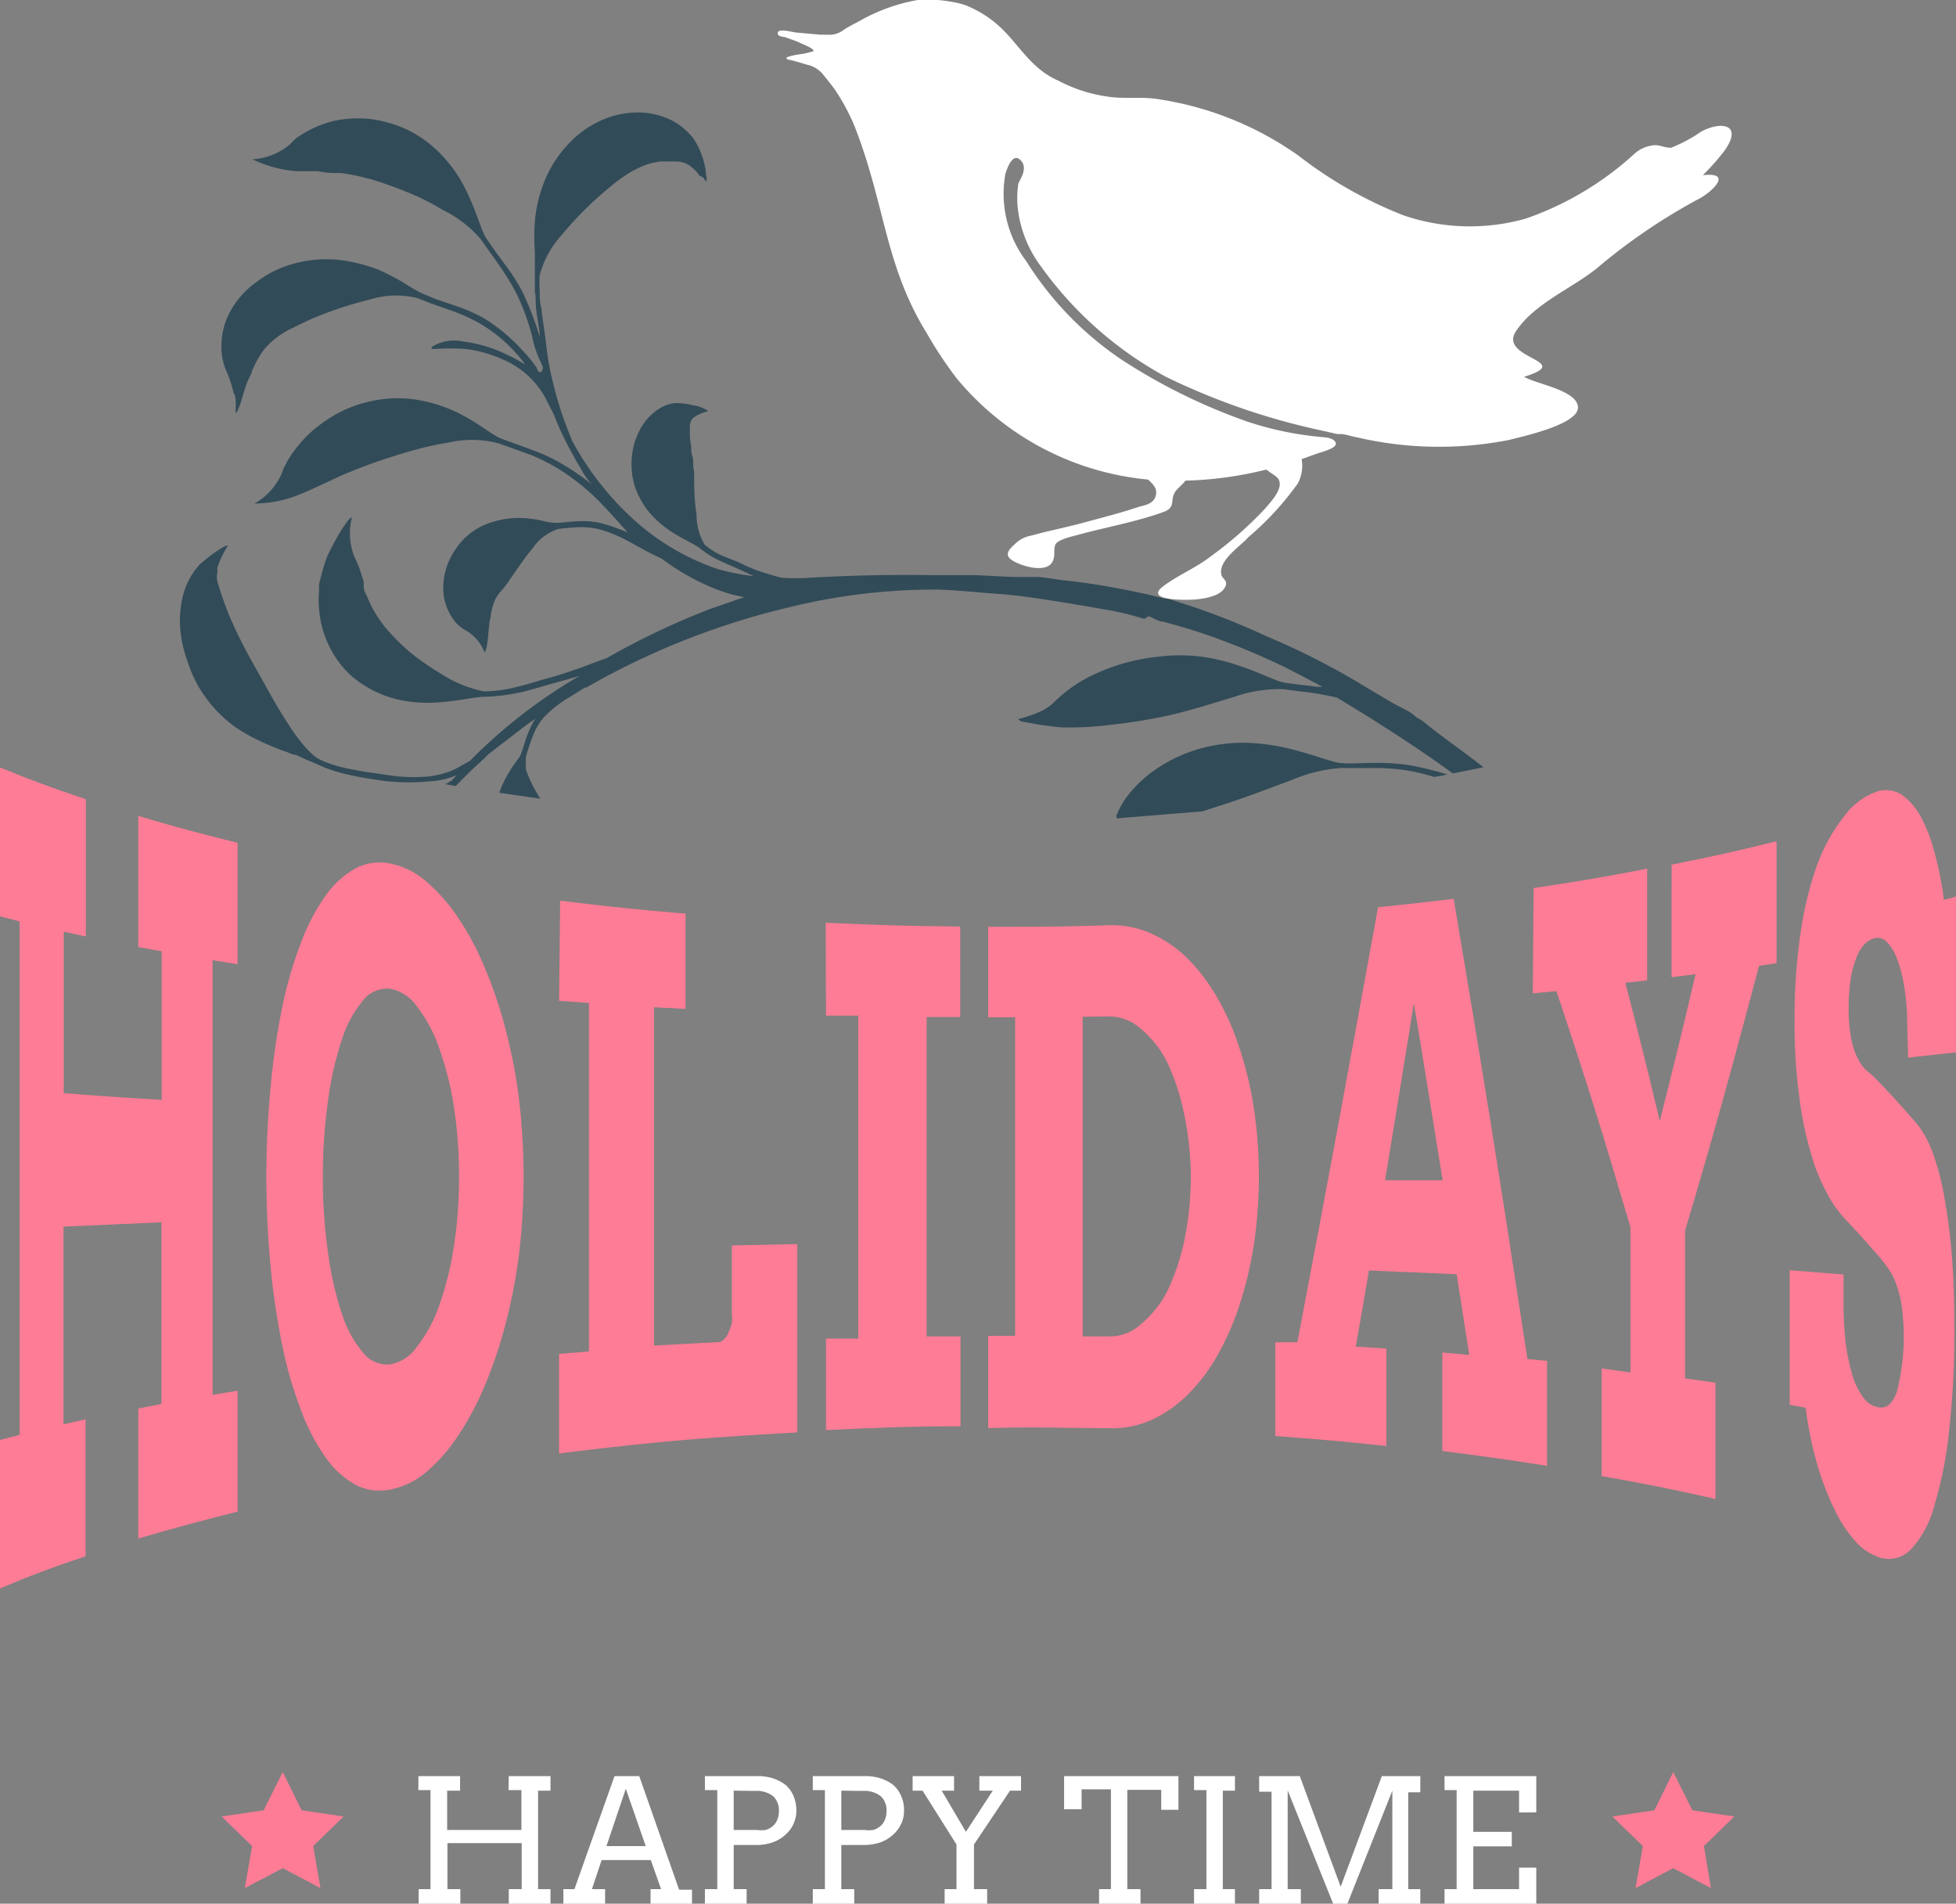 <svg xmlns="http://www.w3.org/2000/svg" viewBox="0 0 72.7 70.74"><rect x="0" y="0" width="72.7" height="70.74" fill="#808080" stroke="none"/><defs><style>.cls-1{fill:#324b58;}.cls-2{fill:#fff;}.cls-3{fill:#ff7c96;}</style></defs><title>Holidays-12</title><g id="Calque_2" data-name="Calque 2"><g id="Planche_Vacance_-_16" data-name="Planche Vacance - 16"><path class="cls-1" d="M52.3,28.42a11.14,11.14,0,0,1,1.49.36,3.86,3.86,0,0,1-.49.09,7.26,7.26,0,0,0-1-.24,7.49,7.49,0,0,0-1.16-.09c-.43,0-.89,0-1.3,0a5.51,5.51,0,0,0-1.79.43c-.73.27-1.55.59-2.43.88l-.93.3h0l-3.19.26a.49.49,0,0,1,0-.11,3.06,3.06,0,0,1,.41-.73,4.58,4.58,0,0,1,.76-.77,5.53,5.53,0,0,1,2.4-1.09,5.76,5.76,0,0,1,1.59-.09,7.63,7.63,0,0,1,1.38.23c.83.21,1.43.46,1.76.5s.8,0,1.25,0A8.45,8.45,0,0,1,52.3,28.42Z"/><path class="cls-1" d="M55.14,28.51,54,28.74c-1.08-.78-2-1.38-2.68-1.81-.52-.34-1.07-.66-1.61-1-.22-.06-.47-.1-.72-.15-.43-.07-.89-.11-1.29-.17a5,5,0,0,0-1.81.28c-.74.22-1.58.5-2.52.71a20.09,20.09,0,0,1-2.06.33,12.13,12.13,0,0,1-1.8.1c-.18,0-.57-.06-.94-.11l-.48-.09c-.13,0-.22-.07-.24-.11a5.19,5.19,0,0,0,.7-.23,1.83,1.83,0,0,0,.66-.43,5.24,5.24,0,0,1,1.46-1,7.38,7.38,0,0,1,2.4-.66,6.3,6.3,0,0,1,1.57,0,7.15,7.15,0,0,1,1.36.32c.81.26,1.39.58,1.71.64s.8.1,1.24.16l.2,0q-.69-.37-1.38-.72a27,27,0,0,0-2.55-1.08c-.43-.16-.87-.3-1.31-.43l-.67-.19c-.19,0-.36-.14-.55-.2L42.53,23h0a10.06,10.06,0,0,0-1.23-.31l-.56-.1c-.76-.13-1.52-.26-2.29-.37-.49-.07-1-.13-1.46-.16-.71-.05-1.41-.13-2.12-.15a22.41,22.41,0,0,0-5.47.64,28.13,28.13,0,0,0-7.61,3l-.05,0-.53.33a4.55,4.55,0,0,0-1,.78,2.33,2.33,0,0,0-.39.65,8.36,8.36,0,0,0-.27.8.73.73,0,0,0,0,.22,1.47,1.47,0,0,0,0,.27,4.58,4.58,0,0,0,.27.63c.08.15.17.3.26.45l-1.52-.22a2.49,2.49,0,0,1,.11-.29,5,5,0,0,1,.4-.71l.17-.24a.94.94,0,0,0,.11-.17c.09-.22.16-.51.27-.79a3.66,3.66,0,0,1,.28-.56c-.19.14-.38.27-.57.42l-1.18.91a3.07,3.07,0,0,1-.26.25.3.3,0,0,1-.1.09c-.29.27-.57.55-.85.84l-.38-.07L16.8,29c.05-.07.11-.12.16-.19a3.06,3.06,0,0,1-.89.22H16A7.71,7.71,0,0,1,14.15,29c-.31-.05-.71-.1-1.14-.2a5.33,5.33,0,0,1-1.26-.42l-.34-.14L11,28.05c-.13,0-.25-.08-.38-.12h0c-.21-.07-.43-.16-.66-.26A7,7,0,0,1,8.72,27,4.91,4.91,0,0,1,7.56,25.8,4.45,4.45,0,0,1,7,24.66a4.77,4.77,0,0,1-.3-1.28,3.91,3.91,0,0,1,.09-1.2,2.65,2.65,0,0,1,.38-.88A3.1,3.1,0,0,1,7.4,21c.13-.12.28-.24.42-.35s.57-.41.65-.38a4.4,4.4,0,0,0-.33.65,1.27,1.27,0,0,0-.06.18l0,.17a.8.8,0,0,0,0,.34,13.3,13.3,0,0,0,.46,1.31,17.55,17.55,0,0,0,.87,1.74c.43.76.85,1.56,1.28,2.21a7.38,7.38,0,0,0,.61.84,4,4,0,0,0,.28.29,1.64,1.64,0,0,0,.24.19l.21.1a5,5,0,0,0,1,.29c.42.09.85.14,1.16.19l.59.08h0a6.64,6.64,0,0,0,1.18,0,3.54,3.54,0,0,0,.85-.22l.2-.1.21-.12.24-.13a19.4,19.4,0,0,1,4.09-3.17l0,0-.15.05-.9.25c-.3.08-.69.21-1.12.31a7.35,7.35,0,0,1-1.31.17c-.44,0-1.08.18-1.94.22a5,5,0,0,1-1.44-.14,4.11,4.11,0,0,1-1.59-.82A3.58,3.58,0,0,1,12.23,24a3.69,3.69,0,0,1-.37-1.38,2.71,2.71,0,0,1,0-.64.77.77,0,0,1,0-.15.51.51,0,0,1,0-.13l.06-.23a5.6,5.6,0,0,1,.25-.81c.15-.34.73-1.42.91-1.43a2.37,2.37,0,0,0,.1,1.48,3.66,3.66,0,0,1,.27.7,1.29,1.29,0,0,1,.07.21l0,.11,0,.09c0,.12.08.24.13.36a4.35,4.35,0,0,0,.88,1.37,7.32,7.32,0,0,0,.85.8,10.72,10.72,0,0,0,1,.68,4.56,4.56,0,0,0,1.6.66,5,5,0,0,0,1.21-.16c.43-.1.84-.24,1.14-.32s.59-.17.88-.27l.44-.15.44-.17.45-.16a28.27,28.27,0,0,1,3.85-1.83l1.27-.44a5.79,5.79,0,0,1-1.08-.31,8.79,8.79,0,0,1-2-1.13l0,0-.28-.13-.29-.15-.55-.3a5.45,5.45,0,0,0-1.14-.49,2.75,2.75,0,0,0-.75-.09,7,7,0,0,0-.83.07,1.82,1.82,0,0,0-.94.71c-.32.38-.62.84-.86,1.18a2.27,2.27,0,0,1-.23.31c-.07.09-.14.16-.21.26a1.21,1.21,0,0,0-.17.36,2.3,2.3,0,0,0-.1.47c-.08.22-.08,1.18-.22,1.29a1.62,1.62,0,0,0-.24-.42,1.6,1.6,0,0,0-.45-.39,1.39,1.39,0,0,1-.49-.44,2.08,2.08,0,0,1-.34-.88,2.45,2.45,0,0,1,.15-1.15,2.86,2.86,0,0,1,.67-1,2.55,2.55,0,0,1,1.09-.59,3.18,3.18,0,0,1,1-.12,4,4,0,0,1,.79.11,2.34,2.34,0,0,0,.49.07c.23,0,.53-.06.83-.06a2.88,2.88,0,0,1,.82.07,6.48,6.48,0,0,1,1,.35c-.35-.4-.71-.8-1.08-1.18a8.34,8.34,0,0,0-1.48-1.18,7.78,7.78,0,0,0-1-.51l-1.22-.44a3.85,3.85,0,0,0-1.8-.05c-.37.06-.76.14-1.15.24s-.78.22-1.18.35c-.56.18-1.15.4-1.73.65l-.82.38-.39.18-.36.15a4.48,4.48,0,0,1-1.66.33,2.36,2.36,0,0,0,1-1.09l.06-.16a1.22,1.22,0,0,1,.08-.17,4,4,0,0,1,.22-.38,5.18,5.18,0,0,1,.68-.8,5.32,5.32,0,0,1,1.05-.75,4.7,4.7,0,0,1,1.38-.48,4.42,4.42,0,0,1,1.7,0,5.53,5.53,0,0,1,1.39.46c.78.39,1.28.83,1.59.95s.75.27,1.17.43a6.44,6.44,0,0,1,1.11.52A9.38,9.38,0,0,1,22,18a2.6,2.6,0,0,1-.44-.64c-.13-.19-.22-.39-.34-.59a11.79,11.79,0,0,1-.63-1.35c-.1-.22-.22-.42-.32-.64a3.26,3.26,0,0,0-1.53-1.4,4.87,4.87,0,0,0-1.41-.41,8.15,8.15,0,0,0-1.21,0s-.12,0-.07-.08a1.56,1.56,0,0,1,1.16-.2,5.07,5.07,0,0,1,1.57.46,5.53,5.53,0,0,1,.74.4,3,3,0,0,0-.23-.3A5.63,5.63,0,0,0,17.8,12a6.77,6.77,0,0,0-1.06-.47l-.62-.22c-.21-.07-.41-.16-.6-.23a3.26,3.26,0,0,0-1.77.05,14,14,0,0,0-2.26.76l-.75.36a3.33,3.33,0,0,0-.6.41,2.29,2.29,0,0,0-.46.52,4.57,4.57,0,0,0-.32.62c0,.08-.09.2-.15.35s-.12.33-.17.5-.1.35-.15.47-.09.22-.13.23l0-.18a1.35,1.35,0,0,0,0-.18c0-.13,0-.26-.08-.39a4.13,4.13,0,0,0-.27-.82,2.24,2.24,0,0,1-.18-.9,2.72,2.72,0,0,1,.29-1.24,3.27,3.27,0,0,1,1-1.15,4,4,0,0,1,1.39-.69,4.61,4.61,0,0,1,1.71-.14,6.28,6.28,0,0,1,1.42.35,8.67,8.67,0,0,1,1,.52,6.37,6.37,0,0,0,.62.36l.55.23.62.21a6.39,6.39,0,0,1,1.13.48A6.53,6.53,0,0,1,19.4,13a5,5,0,0,1,.55.67c0,.05.07.18.14.16s.09-.14.08-.2-.17-.36-.23-.55a3.83,3.83,0,0,1-.16-.58A8.75,8.75,0,0,0,19.24,11a8.23,8.23,0,0,0-.59-1c-.24-.36-.52-.73-.75-1.07a4.24,4.24,0,0,0-1.43-1.12,9.36,9.36,0,0,0-1-.53c-.37-.16-.75-.31-1.13-.44a8.23,8.23,0,0,0-1.66-.41c-.29,0-.58,0-.86-.07h-.41l-.4,0a4.58,4.58,0,0,1-1.63-.44,2.39,2.39,0,0,0,1.38-.54L11,5.14a4.2,4.2,0,0,1,.38-.24,4.1,4.1,0,0,1,1-.4,4.3,4.3,0,0,1,1.36-.08,4.61,4.61,0,0,1,1.46.43,4.49,4.49,0,0,1,1.36,1.07,5.1,5.1,0,0,1,.79,1.21c.38.78.53,1.42.71,1.7s.46.66.71,1a7,7,0,0,1,.64,1,11.88,11.88,0,0,1,.65,1.68c0-.28-.09-.62-.13-1s0-.44-.05-.66l0-.33c0-.11,0-.22,0-.33s0-.49,0-.82a7.67,7.67,0,0,1,0-1.15,5.12,5.12,0,0,1,.32-1.39,4.36,4.36,0,0,1,.91-1.46,3.66,3.66,0,0,1,1.12-.84,3.3,3.3,0,0,1,1.45-.35,2.77,2.77,0,0,1,1.3.3,2.43,2.43,0,0,1,.77.64,2.56,2.56,0,0,1,.22.37,3.24,3.24,0,0,1,.19.52,2.29,2.29,0,0,1,.08.48.38.38,0,0,1,0,.26l-.1-.15A.76.76,0,0,0,26,6.53a1,1,0,0,0-.22-.25A.92.92,0,0,0,25.17,6c-.19,0-.39,0-.6,0a2.61,2.61,0,0,0-.6.14,4.23,4.23,0,0,0-.64.32,6.73,6.73,0,0,0-.72.54,12.85,12.85,0,0,0-1.73,1.73,3.52,3.52,0,0,0-.82,1.5,3.73,3.73,0,0,0,0,.58c0,.21,0,.43.06.64.05.45.12.87.16,1.18a11.08,11.08,0,0,0,.33,1.81,12.67,12.67,0,0,0,.59,1.77,1.21,1.21,0,0,1,.05.14,11,11,0,0,0,2.44,3.08,8.9,8.9,0,0,0,3,1.72,8.47,8.47,0,0,0,1.33.26l-.52-.24c-.18-.09-.43-.18-.69-.31a3.32,3.32,0,0,1-.75-.45c-.22-.19-.66-.35-1.16-.69a3.74,3.74,0,0,1-.75-.66,3.08,3.08,0,0,1-.56-1,2.75,2.75,0,0,1-.11-1,2.59,2.59,0,0,1,.26-1,2,2,0,0,1,.59-.75,1.51,1.51,0,0,1,.67-.32,1.13,1.13,0,0,1,.33,0,2,2,0,0,1,.42.07,1.27,1.27,0,0,1,.58.22,1.54,1.54,0,0,0-.45.17l-.1.07a.23.23,0,0,0-.07.07.65.65,0,0,0-.07.21c0,.13,0,.26,0,.39a2.47,2.47,0,0,0,.05.38c0,.12,0,.25.05.41s0,.34.06.54c0,.49,0,1.07.09,1.6a2.16,2.16,0,0,0,.3,1.12,2.47,2.47,0,0,0,.68.42c.26.11.52.2.7.29a6,6,0,0,0,1.09.41,3.25,3.25,0,0,0,.42.11,7.87,7.87,0,0,0,1,0c1.51-.09,3-.12,4.52-.1l1.36,0h.28l1.38.07c.29,0,.59,0,.88,0s.72.09,1.09.13c.66.07,1.31.17,2,.3s1.13.23,1.68.37l.1,0A26.71,26.71,0,0,1,47,23.61c.8.34,1.58.7,2.34,1.11.5.26,1,.55,1.47.84l.76.45c.24.15.48.26.72.39s.25.18.38.27a1.45,1.45,0,0,1,.29.19C53.48,27.29,54.49,28,55.14,28.51Z"/><path class="cls-2" d="M63.23,4.89a5.5,5.5,0,0,1-1.12.6c-.28,0-.42-.12-.67-.09a1.27,1.27,0,0,0-.72.34,11.62,11.62,0,0,1-4,2.38A7.62,7.62,0,0,1,52.16,8a15.76,15.76,0,0,1-3.89-2.21,12.11,12.11,0,0,0-5.19-2.1c-.63-.11-1.28,0-1.91-.1A5.57,5.57,0,0,1,39.34,3c-1-.44-1.41-1.26-2.12-1.95A4.11,4.11,0,0,0,36.15.31a2.42,2.42,0,0,0-.72-.23A4.9,4.9,0,0,0,34.11,0a6.71,6.71,0,0,0-2.18.79c-.3.16-.28.14-.56.31a.86.86,0,0,1-.61.19l-.26,0-.89-.08c-.11,0-.66-.17-.7,0s.25.15.33.19.33.11.49.19.51.2.51.31a3.13,3.13,0,0,1-.53.12,2.16,2.16,0,0,0-.44.1c-.12.08.06.1.15.12s.37.1.56.16a1.06,1.06,0,0,1,.58.33c.16.2.32.39.47.6a7.78,7.78,0,0,1,.72,1.33c1.16,2.94,1.12,5.17,2.7,7.73a15.39,15.39,0,0,0,1.1,1.66,10.49,10.49,0,0,0,7.12,3.77c.2.18.38.36.27.65s-.46.31-.66.38c-.66.22-1.34.39-2,.57s-1.3.3-1.94.48a1.16,1.16,0,0,0-.57.27c-.2.19-.48.41-.18.63s1.38.57,1.56,0c.07-.18,0-.4.08-.57s.58-.29.82-.35c1-.28,2.16-.48,3.18-.85.52-.18.21-.47.49-.81.11-.13.25-.23.34-.36a13.71,13.71,0,0,0,3-.41l.08.05c.11.1.3.18.38.31.2.34-.3.85-.5,1.09a13.92,13.92,0,0,1-2,1.76c-.56.44-1.22.7-1.78,1.12-.78.58,1,.52,1.26.49s.81-.11,1-.4-.05-.33-.1-.5c-.15-.54.73-1.09,1-1.41a10.93,10.93,0,0,0,1.84-2,1.43,1.43,0,0,0,.14-.9l.56-.2c.13-.05.72-.19.71-.37s-.3-.23-.41-.24a12.19,12.19,0,0,1-2.87-.58,21.69,21.69,0,0,1-4.66-2.29,12.28,12.28,0,0,1-3.57-3.68,4.15,4.15,0,0,1-.77-3.25c.07-.21.27-.79.56-.5s0,.68-.08.87a3.56,3.56,0,0,0,0,1.08,4.44,4.44,0,0,0,.84,2A13.82,13.82,0,0,0,43.33,14,25.29,25.29,0,0,0,49.13,16l.58.13.12,0c.19,0,.4.09.6.12a13.47,13.47,0,0,0,5.65.1c.46-.12,2.58-.57,2.57-1.21s-1.57-.87-2-1.14c1.94-.6-1-.66-.3-1.7s2.06-1.57,3-2.33a21.86,21.86,0,0,1,3.81-2.59c.46-.24,1.28-1,.13-.87l0,0a8.5,8.5,0,0,0,.79-.89C64.8,4.63,64,4.48,63.23,4.89Z"/><path class="cls-3" d="M5.14,30.32c1.41.42,2.16.62,3.69,1v4.51l-.93-.15V51.83l.93-.15v4.49c-1.53.39-2.28.59-3.69,1V52.34L6,52.17V45.42l-3.64.16v7.35l.82-.19v5.09c-1.34.45-2,.7-3.19,1.2V53.51l.74-.19V34.24L0,34.05V28.52c1.21.49,1.85.73,3.19,1.18v5.1l-.82-.18v6c1.38.11,2.11.16,3.64.25V35.35l-.87-.16Z"/><path class="cls-3" d="M14.5,55.35a1.92,1.92,0,0,1-1.27-.17,3.29,3.29,0,0,1-1.11-1,7.3,7.3,0,0,1-.92-1.75,14.62,14.62,0,0,1-.7-2.4,26.67,26.67,0,0,1-.44-2.95,35.15,35.15,0,0,1,0-6.7,26.86,26.86,0,0,1,.44-3A15.05,15.05,0,0,1,11.2,35a7.42,7.42,0,0,1,.92-1.74,3.32,3.32,0,0,1,1.11-1,1.92,1.92,0,0,1,1.27-.17,2.86,2.86,0,0,1,1.3.63A6.66,6.66,0,0,1,17,34.06a10.47,10.47,0,0,1,1,1.86,16.59,16.59,0,0,1,.78,2.29,20.09,20.09,0,0,1,.51,2.63,24.54,24.54,0,0,1,.17,2.89,24.49,24.49,0,0,1-.17,2.88,20.42,20.42,0,0,1-.51,2.63A17.06,17.06,0,0,1,18,51.53a10.83,10.83,0,0,1-1,1.86,6.39,6.39,0,0,1-1.17,1.32A2.88,2.88,0,0,1,14.5,55.35Zm0-4.65a1.54,1.54,0,0,0,1-.66,5.29,5.29,0,0,0,.83-1.54,12,12,0,0,0,.54-2.18,16.52,16.52,0,0,0,.19-2.59,16.69,16.69,0,0,0-.19-2.61,11.74,11.74,0,0,0-.55-2.18,5.36,5.36,0,0,0-.83-1.55,1.56,1.56,0,0,0-1-.65,1.14,1.14,0,0,0-1,.44,4.29,4.29,0,0,0-.79,1.47,12.17,12.17,0,0,0-.51,2.27A19.34,19.34,0,0,0,12,43.74a18.92,18.92,0,0,0,.19,2.79,12.17,12.17,0,0,0,.51,2.27,4.23,4.23,0,0,0,.79,1.46A1.14,1.14,0,0,0,14.5,50.7Z"/><path class="cls-3" d="M20.82,33.47c1.82.22,2.76.32,4.66.48v3.54l-1.17-.06V50l2.42-.13a.29.29,0,0,0,.19-.11.77.77,0,0,0,.16-.25,2,2,0,0,0,.12-.34,1.37,1.37,0,0,0,0-.34V46.28l2.43-.05v7c-3.66.2-5.45.36-8.85.78v-3.7l1.11-.09V37.27l-1.11-.08Z"/><path class="cls-3" d="M30.69,34.29c2,.09,3,.12,5,.14v3.36l-1.25,0V49.66H35.7V53c-2,0-3,.05-5,.14V49.74l1.2,0v-12l-1.2,0Z"/><path class="cls-3" d="M36.73,34.44c1.83,0,2.72,0,4.49-.06a3.58,3.58,0,0,1,1.52.29,4.54,4.54,0,0,1,1.34.89A6.82,6.82,0,0,1,45.2,37a9.65,9.65,0,0,1,.85,1.89,13.71,13.71,0,0,1,.55,2.27,17.27,17.27,0,0,1,0,5.11,14.08,14.08,0,0,1-.55,2.28,10,10,0,0,1-.85,1.9,6.71,6.71,0,0,1-1.12,1.44,4.78,4.78,0,0,1-1.34.9,3.57,3.57,0,0,1-1.52.28c-1.77,0-2.66-.06-4.49,0V49.64h1V37.8h-1Zm3.51,3.34V49.66l1,0a1.69,1.69,0,0,0,1.16-.45,3.86,3.86,0,0,0,1-1.26,8.64,8.64,0,0,0,.63-1.9,11.94,11.94,0,0,0,.23-2.38A11.63,11.63,0,0,0,44,41.34a8.37,8.37,0,0,0-.63-1.89,3.92,3.92,0,0,0-1-1.25,1.76,1.76,0,0,0-1.16-.43Z"/><path class="cls-3" d="M53.61,50.26l1,.09c-.19-1.21-.28-1.81-.47-3l-3.26-.14c-.19,1.14-.29,1.7-.49,2.83l1.14.07v3.62c-1.62-.17-2.45-.24-4.13-.37V49.88l.82,0c1.2-6.3,1.79-9.52,3-16.17,1.14-.11,1.7-.18,2.81-.31,1.11,6.6,1.66,10,2.74,17.1l.73.07v3.9c-1.52-.24-2.3-.35-3.89-.55Zm-2.13-6.4h2.14c-.43-2.66-.64-4-1.07-6.58C52.12,39.94,51.91,41.26,51.48,43.86Z"/><path class="cls-3" d="M57,33c1.73-.26,2.58-.4,4.22-.72v4.15l-.81.09c.52,2,.77,3,1.28,5.14.54-2.14.81-3.23,1.33-5.46l-.89.11V32.13c1.61-.32,2.4-.5,3.9-.87v4.53l-.65.1C64.29,40,63.74,42,62.63,45.73v5.49l1.13.16V55.7c-1.64-.37-2.49-.54-4.23-.85v-4L60.6,51V45.6c-1.08-3.66-1.63-5.41-2.75-8.77l-.88.08Z"/><path class="cls-3" d="M70.88,37.69a8.67,8.67,0,0,0-.13-1.19,5.16,5.16,0,0,0-.26-.92,1.81,1.81,0,0,0-.36-.58.47.47,0,0,0-.43-.14.73.73,0,0,0-.38.21,1.38,1.38,0,0,0-.31.49,3.89,3.89,0,0,0-.22.78,7,7,0,0,0-.08,1.1,5.61,5.61,0,0,0,.11,1.23,2.62,2.62,0,0,0,.27.74,1.37,1.37,0,0,0,.37.44,4.27,4.27,0,0,1,.38.36c.59.62.87.93,1.44,1.59a3.88,3.88,0,0,1,.54,1,9.09,9.09,0,0,1,.43,1.6,21.6,21.6,0,0,1,.29,2.2c.07.83.1,1.77.1,2.8a33.2,33.2,0,0,1-.2,3.8,14.81,14.81,0,0,1-.56,2.8A3.74,3.74,0,0,1,71,57.6a1.13,1.13,0,0,1-1.18.26,2.1,2.1,0,0,1-.89-.62,5.07,5.07,0,0,1-.77-1.2,10.41,10.41,0,0,1-.63-1.67,14.39,14.39,0,0,1-.42-2.06l-.59-.11v-5l2,.16v1.08a13.07,13.07,0,0,0,.08,1.45,8,8,0,0,0,.24,1.19,2.79,2.79,0,0,0,.4.83.87.87,0,0,0,.55.38q.48.11.72-.6a8.29,8.29,0,0,0,.16-3.24,4.24,4.24,0,0,0-.22-.81,2.47,2.47,0,0,0-.31-.56q-.16-.23-.33-.42c-.49-.56-.73-.83-1.24-1.37a4.19,4.19,0,0,1-.69-1,7.18,7.18,0,0,1-.6-1.53,13.24,13.24,0,0,1-.42-2.12,20.48,20.48,0,0,1-.16-2.75,21.35,21.35,0,0,1,.23-3.26,13,13,0,0,1,.63-2.55,6.66,6.66,0,0,1,1-1.77,2.61,2.61,0,0,1,1.18-.89,1.11,1.11,0,0,1,.91.09,2.38,2.38,0,0,1,.73.82,5.94,5.94,0,0,1,.53,1.38,12.62,12.62,0,0,1,.34,1.73l.49-.13v5.79l-1.82.2Z"/><polygon class="cls-3" points="10.51 65.85 11.21 67.27 12.77 67.5 11.64 68.6 11.91 70.16 10.51 69.42 9.1 70.16 9.37 68.6 8.24 67.5 9.8 67.27 10.51 65.85"/><polygon class="cls-3" points="62.19 65.85 62.9 67.27 64.46 67.5 63.33 68.6 63.59 70.16 62.19 69.42 60.79 70.16 61.06 68.6 59.93 67.5 61.49 67.27 62.19 65.85"/><path class="cls-2" d="M18.91,66h1.55v.54H20V70.2h.46v.54H18.91V70.2h.48V68.49H16.63V70.2h.48v.54H15.56V70.2H16V66.52h-.45V66h1.55v.54h-.48V68h2.76V66.52h-.48Z"/><path class="cls-2" d="M24.18,70.2h.39l-.38-1.08H22.36L22,70.2h.49v.54H20.94V70.2h.41L22.84,66h.92l1.48,4.22h.48v.54H24.18Zm-1.64-1.6H24l-.74-2.13Z"/><path class="cls-2" d="M26.2,66h1.93a1.83,1.83,0,0,1,.59.08,1.6,1.6,0,0,1,.47.24,1.12,1.12,0,0,1,.3.41,1.4,1.4,0,0,1,.11.56,1.21,1.21,0,0,1-.11.49,1.17,1.17,0,0,1-.3.4,1.37,1.37,0,0,1-.47.28,1.89,1.89,0,0,1-.6.1h-.85V70.2h.48v.54H26.2V70.2h.46V66.52H26.2Zm1.07.54V68h.86a1.14,1.14,0,0,0,.33,0,.72.72,0,0,0,.26-.14.61.61,0,0,0,.17-.24.79.79,0,0,0,.06-.32.71.71,0,0,0-.21-.55,1,1,0,0,0-.69-.2Z"/><path class="cls-2" d="M30.21,66h1.92a1.83,1.83,0,0,1,.59.08,1.6,1.6,0,0,1,.47.24,1.12,1.12,0,0,1,.3.41,1.25,1.25,0,0,1,.11.56,1.06,1.06,0,0,1-.11.49,1.17,1.17,0,0,1-.3.4,1.42,1.42,0,0,1-.46.28,2,2,0,0,1-.61.1h-.85V70.2h.48v.54H30.21V70.2h.45V66.52h-.45Zm1.06.54V68h.86a1.14,1.14,0,0,0,.33,0,.72.72,0,0,0,.26-.14.61.61,0,0,0,.17-.24.79.79,0,0,0,.06-.32.71.71,0,0,0-.21-.55,1,1,0,0,0-.69-.2Z"/><path class="cls-2" d="M33.92,66h1.54v.54H35l.9,1.53,1-1.53h-.5V66h1.55v.54h-.41l-1.34,2V70.2h.49v.54H35.11V70.2h.44V68.54l-1.26-2h-.37Z"/><path class="cls-2" d="M40.85,70.2h.44V66.49H40.2v.74h-.65V66H43.8v1.25h-.64v-.74H41.9V70.2h.49v.54H40.85Z"/><path class="cls-2" d="M44.38,66H45.9v.54h-.45V70.2h.45v.54H44.38V70.2h.46V66.52h-.46Z"/><path class="cls-2" d="M46.8,70.2h.46V66.58H46.8V66h1.51l1.52,4.11L51.36,66h1.43v.6h-.45V70.2h.45v.54H51.24V70.2h.51V66.54l-1.67,4.2h-.53l-1.69-4.21V70.2h.49v.54H46.8Z"/><path class="cls-2" d="M53.69,66H57.1v1.35h-.64v-.81h-1.7v1.53h1.43v.54H54.76V70.2h1.7v-.8h.64v1.34H53.69V70.2h.45V66.52h-.45Z"/></g></g></svg>